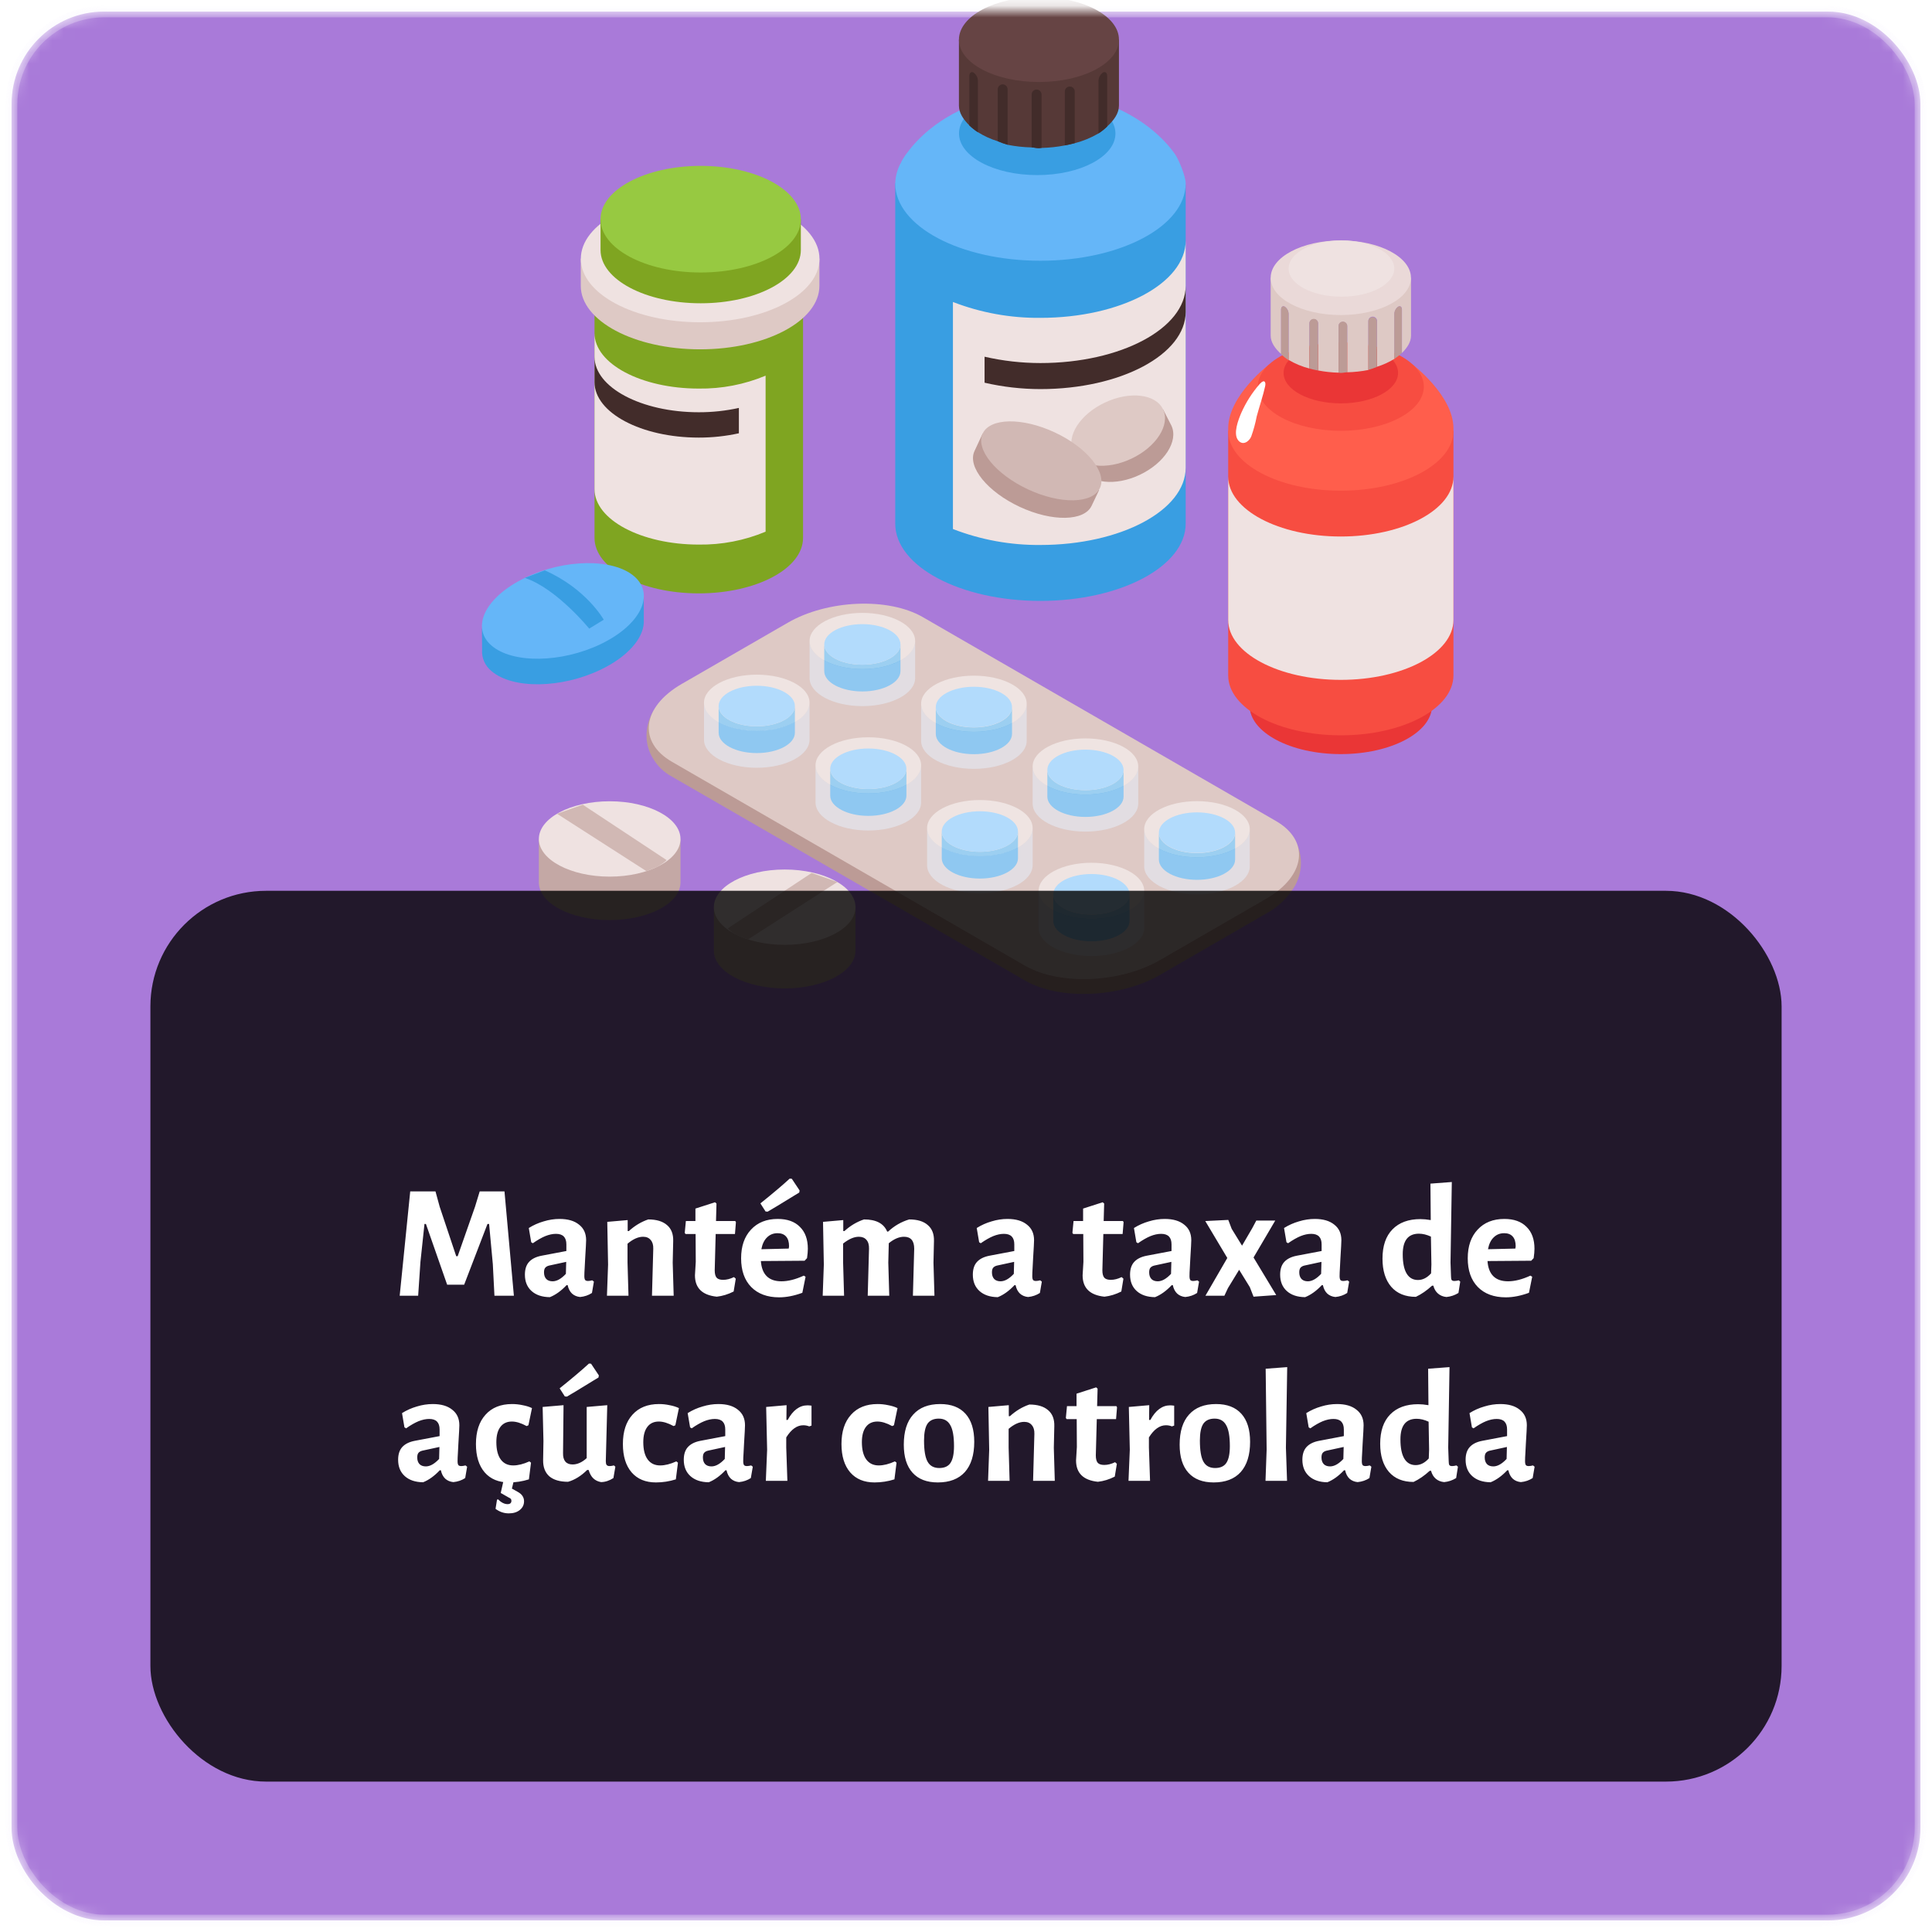 <svg width="167" height="167" viewBox="0 0 167 167" fill="none" xmlns="http://www.w3.org/2000/svg">
<mask id="mask0_206:36988" style="mask-type:alpha" maskUnits="userSpaceOnUse" x="0" y="0" width="167" height="167">
<rect x="1" y="1" width="165" height="165" rx="8" fill="#5988D6" stroke="#EDE6FC" stroke-opacity="0.3"/>
</mask>
<g mask="url(#mask0_206:36988)">
<rect x="1" y="1" width="165" height="165" rx="8" fill="#A97AD9" stroke="#EDE6FC" stroke-opacity="0.3"/>
<path d="M111.862 72.484L111.182 72.884C110.906 72.635 110.604 72.416 110.28 72.233L79.757 54.608C76.782 52.891 71.539 53.108 68.105 55.092L58.923 60.408C58.26 60.78 57.659 61.252 57.143 61.809L56.505 61.409C56.505 61.409 55.185 63.354 56.39 65.471C56.39 65.471 56.39 65.487 56.411 65.5C56.802 66.193 57.384 66.759 58.086 67.133L88.607 84.758C91.584 86.475 96.827 86.258 100.262 84.275L109.444 78.966C110.401 78.453 111.21 77.705 111.796 76.791L111.82 76.763C112.225 76.124 112.443 75.385 112.45 74.629C112.458 73.873 112.254 73.13 111.862 72.484Z" fill="#BC9B96"/>
<path d="M88.607 83.475L58.086 65.85C55.112 64.133 55.488 61.106 58.923 59.122L68.105 53.822C71.539 51.838 76.782 51.621 79.757 53.338L110.28 70.96C113.255 72.677 112.878 75.707 109.444 77.688L100.262 82.991C96.827 84.978 91.584 85.192 88.607 83.475Z" fill="#DEC9C5"/>
<path d="M65.415 62.782C63.586 62.782 62.119 61.997 62.119 61.03V63.343C62.119 64.311 63.596 65.095 65.415 65.095C67.234 65.095 68.709 64.311 68.709 63.343V61.03C68.709 61.997 67.234 62.782 65.415 62.782Z" fill="#399EE2"/>
<path d="M65.415 59.276C63.586 59.276 62.119 60.061 62.119 61.03C62.119 62 63.596 62.782 65.415 62.782C67.234 62.782 68.709 61.997 68.709 61.03C68.709 60.063 67.234 59.276 65.415 59.276Z" fill="#65B6F8"/>
<path opacity="0.5" d="M65.415 63.16C62.896 63.16 60.852 62.073 60.852 60.732V63.937C60.852 65.278 62.896 66.365 65.415 66.365C67.935 66.365 69.976 65.278 69.976 63.937V60.732C69.976 62.073 67.935 63.16 65.415 63.16Z" fill="#E6F3FF"/>
<path opacity="0.5" d="M65.415 58.317C62.896 58.317 60.852 59.402 60.852 60.743C60.852 62.084 62.896 63.171 65.415 63.171C67.935 63.171 69.976 62.073 69.976 60.732C69.976 59.392 67.935 58.317 65.415 58.317Z" fill="white"/>
<path d="M74.54 57.455C72.71 57.455 71.247 56.67 71.247 55.703V58.014C71.247 58.984 72.721 59.768 74.54 59.768C76.359 59.768 77.836 58.984 77.836 58.014V55.703C77.836 56.67 76.362 57.455 74.54 57.455Z" fill="#399EE2"/>
<path d="M74.54 53.95C72.71 53.95 71.247 54.734 71.247 55.703C71.247 56.673 72.721 57.455 74.54 57.455C76.359 57.455 77.836 56.671 77.836 55.703C77.836 54.736 76.362 53.95 74.54 53.95Z" fill="#65B6F8"/>
<path opacity="0.5" d="M74.54 57.834C72.02 57.834 69.979 56.746 69.979 55.406V58.61C69.979 59.948 72.02 61.036 74.54 61.036C77.06 61.036 79.104 59.948 79.104 58.61V55.406C79.104 56.749 77.062 57.834 74.54 57.834Z" fill="#E6F3FF"/>
<path opacity="0.5" d="M74.54 52.977C72.02 52.977 69.979 54.065 69.979 55.406C69.979 56.746 72.02 57.834 74.54 57.834C77.06 57.834 79.104 56.746 79.104 55.406C79.104 54.065 77.062 52.977 74.54 52.977Z" fill="white"/>
<path d="M75.058 68.205C73.228 68.205 71.762 67.421 71.762 66.454V68.772C71.762 69.739 73.239 70.523 75.058 70.523C76.877 70.523 78.351 69.739 78.351 68.772V66.459C78.341 67.421 76.877 68.205 75.058 68.205Z" fill="#399EE2"/>
<path d="M75.058 64.7C73.228 64.7 71.762 65.484 71.762 66.454C71.762 67.424 73.239 68.205 75.058 68.205C76.877 68.205 78.351 67.421 78.351 66.454C78.351 65.487 76.877 64.7 75.058 64.7Z" fill="#65B6F8"/>
<path opacity="0.5" d="M75.058 68.584C72.535 68.584 70.494 67.497 70.494 66.156V69.36C70.494 70.701 72.535 71.788 75.058 71.788C77.58 71.788 79.621 70.701 79.621 69.36V66.159C79.621 67.497 77.577 68.584 75.058 68.584Z" fill="#E6F3FF"/>
<path opacity="0.5" d="M75.058 63.73C72.535 63.73 70.494 64.815 70.494 66.156C70.494 67.497 72.535 68.584 75.058 68.584C77.58 68.584 79.621 67.497 79.621 66.156C79.621 64.815 77.577 63.73 75.058 63.73Z" fill="white"/>
<path d="M84.182 62.878C82.352 62.878 80.889 62.094 80.889 61.127V63.438C80.889 64.407 82.363 65.191 84.182 65.191C86.001 65.191 87.478 64.407 87.478 63.438V61.127C87.488 62.094 86.001 62.878 84.182 62.878Z" fill="#399EE2"/>
<path d="M84.182 59.363C82.352 59.363 80.889 60.147 80.889 61.117C80.889 62.086 82.363 62.868 84.182 62.868C86.001 62.868 87.478 62.084 87.478 61.117C87.478 60.15 86.001 59.363 84.182 59.363Z" fill="#65B6F8"/>
<path opacity="0.5" d="M84.182 63.257C81.662 63.257 79.621 62.17 79.621 60.829V64.034C79.621 65.374 81.662 66.459 84.182 66.459C86.702 66.459 88.746 65.374 88.746 64.034V60.829C88.746 62.17 86.704 63.257 84.182 63.257Z" fill="#E6F3FF"/>
<path opacity="0.5" d="M84.182 58.403C81.662 58.403 79.621 59.488 79.621 60.829C79.621 62.17 81.662 63.257 84.182 63.257C86.702 63.257 88.746 62.17 88.746 60.829C88.746 59.488 86.704 58.403 84.182 58.403Z" fill="white"/>
<path d="M84.7 73.629C82.87 73.629 81.404 72.844 81.404 71.877V74.191C81.404 75.158 82.881 75.942 84.7 75.942C86.519 75.942 87.993 75.158 87.993 74.191V71.877C87.993 72.844 86.519 73.629 84.7 73.629Z" fill="#399EE2"/>
<path d="M84.7 70.126C82.87 70.126 81.404 70.91 81.404 71.877C81.404 72.844 82.881 73.629 84.7 73.629C86.519 73.629 87.993 72.844 87.993 71.877C87.993 70.91 86.519 70.126 84.7 70.126Z" fill="#65B6F8"/>
<path opacity="0.5" d="M84.7 74C82.177 74 80.136 72.912 80.136 71.572V74.784C80.136 76.125 82.177 77.212 84.7 77.212C87.222 77.212 89.261 76.125 89.261 74.784V71.579C89.261 72.92 87.227 74 84.7 74Z" fill="#E6F3FF"/>
<path opacity="0.5" d="M84.7 69.154C82.177 69.154 80.136 70.241 80.136 71.579C80.136 72.918 82.177 74.008 84.7 74.008C87.222 74.008 89.261 72.92 89.261 71.579C89.261 70.239 87.227 69.154 84.7 69.154Z" fill="white"/>
<path d="M93.824 68.302C91.995 68.302 90.531 67.518 90.531 66.55V68.864C90.531 69.831 92.005 70.615 93.824 70.615C95.644 70.615 97.12 69.831 97.12 68.864V66.55C97.12 67.518 95.644 68.302 93.824 68.302Z" fill="#399EE2"/>
<path d="M93.824 64.797C91.995 64.797 90.531 65.581 90.531 66.551C90.531 67.52 92.005 68.302 93.824 68.302C95.644 68.302 97.12 67.518 97.12 66.551C97.12 65.584 95.644 64.797 93.824 64.797Z" fill="#65B6F8"/>
<path opacity="0.5" d="M93.824 68.681C91.305 68.681 89.26 67.593 89.26 66.253V69.457C89.26 70.798 91.305 71.883 93.824 71.883C96.344 71.883 98.388 70.798 98.388 69.457V66.253C98.388 67.593 96.346 68.681 93.824 68.681Z" fill="#E6F3FF"/>
<path opacity="0.5" d="M93.824 63.827C91.305 63.827 89.26 64.912 89.26 66.253C89.26 67.594 91.305 68.681 93.824 68.681C96.344 68.681 98.388 67.594 98.388 66.253C98.388 64.912 96.346 63.827 93.824 63.827Z" fill="white"/>
<path d="M94.342 79.055C92.512 79.055 91.046 78.271 91.046 77.301V79.614C91.046 80.581 92.52 81.365 94.342 81.365C96.164 81.365 97.635 80.581 97.635 79.614V77.301C97.635 78.268 96.161 79.055 94.342 79.055Z" fill="#399EE2"/>
<path d="M94.342 75.55C92.512 75.55 91.046 76.334 91.046 77.301C91.046 78.268 92.52 79.055 94.342 79.055C96.164 79.055 97.635 78.271 97.635 77.301C97.635 76.331 96.161 75.55 94.342 75.55Z" fill="#65B6F8"/>
<path opacity="0.5" d="M94.342 79.431C91.82 79.431 89.778 78.344 89.778 77.006V80.207C89.778 81.548 91.82 82.636 94.342 82.636C96.864 82.636 98.903 81.548 98.903 80.207V77.006C98.903 78.344 96.862 79.431 94.342 79.431Z" fill="#E6F3FF"/>
<path opacity="0.5" d="M94.342 74.577C91.82 74.577 89.778 75.665 89.778 77.006C89.778 78.346 91.82 79.431 94.342 79.431C96.864 79.431 98.903 78.344 98.903 77.006C98.903 75.667 96.862 74.577 94.342 74.577Z" fill="white"/>
<path d="M103.466 73.738C101.637 73.738 100.173 72.954 100.173 71.987V74.3C100.173 75.267 101.647 76.052 103.466 76.052C105.286 76.052 106.762 75.267 106.762 74.3V71.987C106.762 72.954 105.286 73.738 103.466 73.738Z" fill="#399EE2"/>
<path d="M103.466 70.22C101.637 70.22 100.173 71.004 100.173 71.974C100.173 72.944 101.647 73.725 103.466 73.725C105.286 73.725 106.762 72.941 106.762 71.974C106.762 71.007 105.286 70.22 103.466 70.22Z" fill="#65B6F8"/>
<path opacity="0.5" d="M103.466 74.104C100.947 74.104 98.903 73.017 98.903 71.676V74.881C98.903 76.222 100.947 77.309 103.466 77.309C105.986 77.309 108.03 76.222 108.03 74.881V71.676C108.03 73.017 105.986 74.104 103.466 74.104Z" fill="#E6F3FF"/>
<path opacity="0.5" d="M103.466 69.251C100.947 69.251 98.903 70.335 98.903 71.676C98.903 73.017 100.947 74.104 103.466 74.104C105.986 74.104 108.03 73.017 108.03 71.676C108.03 70.335 105.986 69.251 103.466 69.251Z" fill="white"/>
<path d="M115.897 56.793C111.543 56.793 108.012 58.673 108.012 60.989C108.012 63.304 111.543 65.184 115.897 65.184C120.252 65.184 123.786 63.304 123.786 60.989C123.786 58.673 120.255 56.793 115.897 56.793Z" fill="#EA3636"/>
<path d="M106.164 37.237V58.383C106.164 61.242 110.521 63.56 115.897 63.56C121.274 63.56 125.634 61.242 125.634 58.383V37.237H106.164Z" fill="#F74D41"/>
<path d="M115.897 46.375C110.521 46.375 106.164 44.056 106.164 41.197V53.586C106.164 56.448 110.521 58.767 115.897 58.767C121.274 58.767 125.634 56.448 125.634 53.586V41.197C125.634 44.056 121.274 46.375 115.897 46.375Z" fill="#EFE2E1"/>
<path d="M125.634 37.023C125.634 34.184 122.084 31.49 122.084 31.49L120.801 32.796C117.604 31.824 114.191 31.824 110.994 32.796L109.713 31.49C109.713 31.49 106.164 34.184 106.164 37.023V37.237C106.164 40.097 110.521 42.415 115.897 42.415C121.274 42.415 125.634 40.097 125.634 37.237V37.023Z" fill="#FF5E4C"/>
<path d="M115.898 29.602C111.935 29.602 108.723 31.312 108.723 33.419C108.723 35.525 111.935 37.237 115.898 37.237C119.86 37.237 123.075 35.528 123.075 33.419C123.075 31.309 119.863 29.602 115.898 29.602Z" fill="#F74D41"/>
<path d="M115.9 34.867C118.633 34.867 120.848 33.688 120.848 32.234C120.848 30.781 118.633 29.602 115.9 29.602C113.168 29.602 110.952 30.781 110.952 32.234C110.952 33.688 113.168 34.867 115.9 34.867Z" fill="#EA3636"/>
<path d="M109.836 24.009V29.009C109.836 29.6 110.215 30.123 110.735 30.598V26.759C110.735 26.521 110.882 26.411 111.062 26.513C111.16 26.584 111.241 26.677 111.297 26.785C111.353 26.892 111.384 27.011 111.386 27.132V31.111C111.948 31.442 112.553 31.693 113.184 31.855V27.935C113.192 27.841 113.235 27.753 113.305 27.689C113.374 27.625 113.465 27.59 113.559 27.59C113.654 27.59 113.745 27.625 113.814 27.689C113.884 27.753 113.927 27.841 113.935 27.935V32.023C114.517 32.135 115.108 32.199 115.701 32.214V28.17C115.709 28.076 115.752 27.988 115.822 27.924C115.891 27.86 115.982 27.825 116.077 27.825C116.171 27.825 116.262 27.86 116.331 27.924C116.401 27.988 116.444 28.076 116.452 28.17V32.18C117.066 32.166 117.678 32.099 118.281 31.981V27.778C118.277 27.726 118.283 27.674 118.3 27.625C118.317 27.575 118.344 27.53 118.379 27.492C118.415 27.453 118.457 27.423 118.505 27.402C118.553 27.381 118.604 27.37 118.656 27.37C118.708 27.37 118.76 27.381 118.808 27.402C118.855 27.423 118.898 27.453 118.933 27.492C118.969 27.53 118.995 27.575 119.012 27.625C119.029 27.674 119.036 27.726 119.031 27.778V31.699C119.559 31.536 120.063 31.307 120.532 31.017V27.132C120.534 27.011 120.565 26.892 120.621 26.785C120.677 26.677 120.758 26.584 120.856 26.513C121.036 26.411 121.183 26.513 121.183 26.759V30.512C121.643 30.057 121.967 29.563 121.967 29.009V24.009H109.836Z" fill="#DEC9C5"/>
<path d="M116.075 27.796C115.976 27.797 115.882 27.837 115.812 27.907C115.742 27.977 115.702 28.071 115.701 28.17V32.214C115.769 32.214 115.829 32.234 115.897 32.234C116.093 32.234 116.261 32.185 116.452 32.174V28.17C116.451 28.071 116.411 27.976 116.34 27.906C116.27 27.836 116.175 27.796 116.075 27.796Z" fill="#BC9B96"/>
<path d="M113.561 27.564C113.461 27.564 113.366 27.603 113.295 27.673C113.225 27.743 113.185 27.838 113.184 27.938V31.858C113.43 31.924 113.673 31.978 113.934 32.025V27.938C113.934 27.838 113.895 27.743 113.825 27.673C113.755 27.603 113.66 27.564 113.561 27.564Z" fill="#BC9B96"/>
<path d="M118.647 27.402C118.548 27.402 118.452 27.442 118.382 27.513C118.311 27.583 118.271 27.678 118.271 27.778V31.976C118.526 31.903 118.776 31.816 119.021 31.714V27.794C119.023 27.743 119.015 27.693 118.997 27.645C118.979 27.598 118.952 27.555 118.917 27.518C118.882 27.482 118.84 27.453 118.794 27.433C118.748 27.413 118.698 27.402 118.647 27.402Z" fill="#BC9B96"/>
<path d="M120.845 26.513C120.747 26.584 120.667 26.677 120.61 26.785C120.554 26.892 120.524 27.011 120.521 27.132V31.024C120.755 30.873 120.973 30.697 121.172 30.502V26.759C121.172 26.521 121.026 26.411 120.845 26.513Z" fill="#BC9B96"/>
<path d="M111.062 26.513C110.882 26.411 110.735 26.513 110.735 26.759V30.611C110.933 30.808 111.151 30.983 111.386 31.134V27.132C111.384 27.011 111.353 26.892 111.297 26.785C111.241 26.677 111.16 26.584 111.062 26.513Z" fill="#BC9B96"/>
<path d="M115.897 20.784C112.549 20.784 109.836 22.226 109.836 24.009C109.836 25.792 112.549 27.232 115.897 27.232C119.246 27.232 121.961 25.789 121.961 24.009C121.961 22.229 119.246 20.784 115.897 20.784Z" fill="#EAD9D8"/>
<path d="M115.952 20.784C113.43 20.784 111.386 21.871 111.386 23.214C111.386 24.558 113.43 25.645 115.952 25.645C118.475 25.645 120.521 24.558 120.521 23.217C120.521 21.876 118.477 20.784 115.952 20.784Z" fill="#EFE2E1"/>
<path d="M108.903 33.173C108.239 33.93 107.694 34.784 107.288 35.706C107.042 36.288 106.569 37.48 107.026 38.058C107.411 38.541 107.952 38.191 108.15 37.744C108.355 37.174 108.515 36.588 108.629 35.993C108.822 35.256 109.191 34.163 109.353 33.408C109.444 33.05 109.311 32.736 108.903 33.173Z" fill="white"/>
<path d="M119.17 51.176C118.467 51.368 117.748 51.493 117.021 51.55V49.169H114.891V51.558C114.166 51.505 113.446 51.386 112.743 51.203L112.374 51.103V53.137L112.591 53.194C113.344 53.392 114.114 53.519 114.891 53.573V56.028H117.024V53.565C117.803 53.505 118.575 53.371 119.329 53.166L119.541 53.105V51.072L119.17 51.176Z" fill="#EFE2E1"/>
<path d="M102.489 15.974V45.261C102.489 48.95 96.867 51.942 89.93 51.942C82.993 51.942 77.383 48.95 77.383 45.261V15.838L102.489 15.974Z" fill="#399EE2"/>
<path d="M82.371 26.103C84.781 27.035 87.346 27.501 89.93 27.475C96.867 27.475 102.489 24.485 102.489 20.794V40.426C102.489 44.114 96.867 47.107 89.93 47.107C87.346 47.131 84.78 46.663 82.371 45.729V26.103Z" fill="#EFE2E1"/>
<path d="M85.105 30.834C86.687 31.197 88.306 31.381 89.93 31.382C96.867 31.382 102.489 28.392 102.489 24.702V26.952C102.489 30.64 96.867 33.633 89.93 33.633C88.306 33.631 86.687 33.446 85.105 33.081V30.834Z" fill="#422C2A"/>
<path d="M77.919 13.988H77.906C78.012 13.791 78.129 13.601 78.257 13.418C78.322 13.327 78.382 13.238 78.455 13.157C79.359 11.931 81.513 9.662 85.755 8.494C87.224 8.089 88.066 8.465 88.51 9.252C88.981 9.223 89.443 9.173 89.93 9.173C90.416 9.173 90.899 9.223 91.38 9.252C91.825 8.468 92.664 8.086 94.135 8.494C98.579 9.717 100.748 12.153 101.574 13.337C101.861 13.742 102.489 15.211 102.489 15.854C102.489 19.545 96.867 22.538 89.93 22.538C82.993 22.538 77.383 19.545 77.383 15.854C77.402 15.197 77.586 14.555 77.919 13.988Z" fill="#65B6F8"/>
<path d="M89.655 7.945C93.39 7.945 96.417 9.555 96.417 11.541C96.417 13.528 93.39 15.135 89.655 15.135C85.92 15.135 82.896 13.525 82.896 11.531C82.896 9.537 85.92 7.945 89.655 7.945Z" fill="#399EE2"/>
<path d="M96.721 3.428V9.126C96.721 9.798 96.287 10.397 95.693 10.938C95.468 11.16 95.22 11.359 94.954 11.531C94.311 11.908 93.62 12.193 92.899 12.378C92.62 12.454 92.345 12.516 92.044 12.571C91.38 12.699 90.706 12.771 90.029 12.788C89.951 12.788 89.883 12.812 89.804 12.812C89.58 12.812 89.391 12.757 89.174 12.744C88.477 12.727 87.781 12.651 87.097 12.516C86.806 12.431 86.521 12.329 86.242 12.21C85.64 12.024 85.065 11.76 84.53 11.426C84.264 11.256 84.017 11.06 83.79 10.841C83.267 10.318 82.888 9.759 82.888 9.129V3.428H96.721Z" fill="#563937"/>
<path d="M89.601 7.741C89.714 7.741 89.823 7.786 89.903 7.866C89.983 7.945 90.029 8.054 90.029 8.167V12.78C89.951 12.78 89.883 12.804 89.805 12.804C89.58 12.804 89.391 12.749 89.175 12.736V8.167C89.175 8.054 89.219 7.946 89.299 7.866C89.379 7.786 89.488 7.741 89.601 7.741Z" fill="#422C2A"/>
<path d="M92.473 7.477C92.586 7.478 92.694 7.523 92.773 7.603C92.853 7.682 92.898 7.79 92.899 7.903V12.37C92.619 12.446 92.345 12.508 92.044 12.563V7.903C92.045 7.79 92.09 7.681 92.171 7.602C92.251 7.522 92.36 7.477 92.473 7.477Z" fill="#422C2A"/>
<path d="M86.671 7.291C86.784 7.293 86.892 7.338 86.971 7.419C87.051 7.499 87.096 7.607 87.097 7.72V12.508C86.806 12.423 86.521 12.321 86.242 12.203V7.72C86.243 7.607 86.288 7.498 86.368 7.418C86.448 7.337 86.557 7.292 86.671 7.291Z" fill="#422C2A"/>
<path d="M84.159 6.277C84.271 6.358 84.364 6.464 84.428 6.587C84.493 6.71 84.527 6.847 84.53 6.986V11.429C84.264 11.259 84.016 11.063 83.79 10.844V6.565C83.79 6.288 83.955 6.16 84.159 6.277Z" fill="#422C2A"/>
<path d="M95.33 6.277C95.534 6.16 95.701 6.277 95.701 6.557V10.938C95.473 11.161 95.222 11.36 94.953 11.531V6.986C94.957 6.846 94.993 6.71 95.058 6.587C95.123 6.464 95.216 6.358 95.33 6.277Z" fill="#422C2A"/>
<path d="M89.804 -0.26C93.623 -0.26 96.721 1.387 96.721 3.42C96.721 5.454 93.623 7.088 89.804 7.088C85.986 7.088 82.888 5.451 82.888 3.428C82.888 1.405 85.986 -0.26 89.804 -0.26Z" fill="#664444"/>
<path d="M96.226 36.194C97.891 35.41 100.536 35.389 100.536 35.389L101.255 36.788C101.885 38.126 100.659 40.034 98.516 41.045C96.425 42.036 94.219 41.796 93.537 40.523L92.771 39.051C92.771 39.051 94.561 36.981 96.226 36.194Z" fill="#BC9B96"/>
<path d="M97.797 39.647C99.943 38.636 101.169 36.727 100.536 35.389C99.904 34.051 97.661 33.785 95.51 34.796C93.359 35.807 92.138 37.716 92.771 39.054C93.403 40.392 95.654 40.659 97.797 39.647Z" fill="#DEC9C5"/>
<path d="M86.004 37.993C87.201 37.838 88.816 38.123 90.447 38.884C92.207 39.702 93.55 40.86 94.151 41.945L95.006 42.36L94.365 43.706C93.733 45.068 90.949 45.118 88.153 43.816C85.356 42.514 83.602 40.355 84.232 38.994L84.938 37.478L86.004 37.993Z" fill="#BC9B96"/>
<path d="M88.861 42.3C91.658 43.607 94.439 43.552 95.074 42.19C95.709 40.829 93.952 38.67 91.153 37.368C88.354 36.066 85.573 36.116 84.94 37.478C84.308 38.84 86.064 40.998 88.861 42.3Z" fill="#D1B8B4"/>
<path d="M56.761 73.843C55.476 73.298 54.095 73.017 52.699 73.017C51.304 73.017 49.922 73.298 48.638 73.843L46.578 72.518V76.274C46.578 78.072 49.317 79.531 52.699 79.531C56.081 79.531 58.821 78.072 58.821 76.274V72.518L56.761 73.843Z" fill="#C4A8A5"/>
<path d="M52.699 69.261C49.317 69.261 46.578 70.719 46.578 72.518C46.578 74.316 49.328 75.775 52.699 75.775C56.071 75.775 58.821 74.316 58.821 72.518C58.821 70.719 56.079 69.261 52.699 69.261Z" fill="#EFE2E1"/>
<path d="M50.373 69.556L48.149 70.341L55.886 75.307L56.855 74.917C56.855 74.917 57.689 74.394 57.603 74.334L50.373 69.556Z" fill="#D1B8B4"/>
<path d="M63.766 79.75C65.052 79.205 66.433 78.924 67.829 78.924C69.225 78.924 70.607 79.205 71.892 79.75L73.949 78.425V82.181C73.949 83.979 71.21 85.438 67.828 85.438C64.446 85.438 61.706 83.979 61.706 82.181V78.417L63.766 79.75Z" fill="#C4A8A5"/>
<path d="M67.828 75.16C71.21 75.16 73.949 76.619 73.949 78.417C73.949 80.215 71.21 81.671 67.828 81.671C64.446 81.671 61.706 80.215 61.706 78.417C61.706 76.619 64.448 75.16 67.828 75.16Z" fill="#EFE2E1"/>
<path d="M70.159 75.456L72.384 76.24L64.647 81.206L63.677 80.816C63.677 80.816 62.843 80.294 62.93 80.234L70.159 75.456Z" fill="#D1B8B4"/>
<path d="M51.39 25.481V46.5C51.39 49.145 55.425 51.291 60.402 51.291C65.379 51.291 69.414 49.145 69.414 46.5V25.384L51.39 25.481Z" fill="#7FA521"/>
<path d="M51.39 28.795V42.279C51.39 44.927 55.425 47.073 60.402 47.073C62.384 47.102 64.35 46.722 66.178 45.957V32.472C64.35 33.236 62.384 33.616 60.402 33.588C55.425 33.588 51.39 31.442 51.39 28.795Z" fill="#EFE2E1"/>
<path d="M63.868 35.261C62.73 35.512 61.568 35.637 60.402 35.635C55.436 35.635 51.39 33.489 51.39 30.841V33.032C51.39 35.679 55.425 37.825 60.402 37.825C61.568 37.827 62.73 37.702 63.868 37.452V35.261Z" fill="#422C2A"/>
<path d="M68.617 21.312C66.73 20.036 63.808 19.221 60.515 19.221C58.684 19.208 56.862 19.483 55.117 20.036L54.265 19.958L50.201 22.37V24.707C50.201 27.736 54.819 30.196 60.515 30.196C66.21 30.196 70.829 27.739 70.829 24.707V22.365L68.617 21.312Z" fill="#DEC9C5"/>
<path d="M60.52 16.879C54.824 16.879 50.206 19.333 50.206 22.368C50.206 25.402 54.824 27.857 60.52 27.857C66.215 27.857 70.834 25.399 70.834 22.368C70.834 19.336 66.215 16.879 60.52 16.879Z" fill="#EFE2E1"/>
<path d="M67.363 18.766C65.771 17.697 63.317 17.02 60.567 17.02C59.03 17.011 57.502 17.243 56.037 17.707L55.321 17.639L51.91 18.946V21.612C51.91 24.155 55.786 26.215 60.567 26.215C65.347 26.215 69.224 24.155 69.224 21.612V18.944L67.363 18.766Z" fill="#7FA521"/>
<path d="M60.567 14.338C55.786 14.338 51.91 16.4 51.91 18.944C51.91 21.487 55.779 23.554 60.567 23.554C65.355 23.554 69.224 21.492 69.224 18.951C69.224 16.411 65.34 14.338 60.567 14.338Z" fill="#97C941"/>
<path d="M41.656 54.337L42.634 54.138C43.407 53.305 44.337 52.633 45.37 52.159C47.83 50.973 50.718 50.612 52.817 51.095C53.255 51.191 53.679 51.343 54.08 51.545L55.648 51.595C55.648 51.595 55.648 53.662 55.648 53.843C55.575 55.217 54.242 56.767 51.941 57.876C48.528 59.522 44.291 59.58 42.477 58.001C42.202 57.779 41.985 57.494 41.845 57.17C41.704 56.846 41.645 56.492 41.672 56.14L41.656 54.337Z" fill="#399EE2"/>
<path d="M45.37 49.953C41.957 51.6 40.666 54.214 42.474 55.792C44.283 57.371 48.525 57.316 51.939 55.669C55.352 54.023 56.644 51.406 54.835 49.828C53.026 48.249 48.784 48.293 45.37 49.953Z" fill="#65B6F8"/>
<path d="M47.085 49.3C50.692 50.886 52.187 53.568 52.187 53.568L50.93 54.337C50.93 54.337 48.12 50.871 45.37 49.953L47.085 49.3Z" fill="#399EE2"/>
</g>
<g filter="url(#filter0_b_206:36988)">
<rect x="13" y="77" width="141" height="77" rx="10" fill="black" fill-opacity="0.8"/>
</g>
<path d="M44.419 112H42.739L42.599 109.27L42.277 105.798H42.137L40.121 111.048H38.651L36.817 105.798H36.691L36.341 109.088L36.145 112H34.549L35.459 102.984H37.643L38.007 104.314L39.435 108.584H39.561L41.059 104.314L41.465 102.984H43.607L44.419 112ZM48.368 105.364C49.087 105.364 49.647 105.527 50.048 105.854C50.459 106.171 50.664 106.619 50.664 107.198C50.664 107.366 50.636 107.898 50.58 108.794C50.571 109.055 50.557 109.326 50.538 109.606C50.52 109.877 50.51 110.11 50.51 110.306C50.51 110.465 50.533 110.577 50.58 110.642C50.627 110.698 50.711 110.726 50.832 110.726C50.925 110.726 51.047 110.707 51.196 110.67L51.336 110.782L51.168 111.762C50.87 111.958 50.529 112.075 50.146 112.112C49.866 112.084 49.633 111.986 49.446 111.818C49.26 111.641 49.133 111.398 49.068 111.09H48.97C48.504 111.585 48.023 111.93 47.528 112.126C46.856 112.117 46.329 111.939 45.946 111.594C45.563 111.249 45.372 110.777 45.372 110.18C45.372 109.713 45.489 109.349 45.722 109.088C45.965 108.817 46.329 108.635 46.814 108.542L48.956 108.136V107.562C48.956 106.955 48.657 106.652 48.06 106.652C47.771 106.652 47.463 106.717 47.136 106.848C46.819 106.979 46.459 107.184 46.058 107.464L45.918 107.38L45.708 106.148C46.109 105.896 46.539 105.705 46.996 105.574C47.453 105.434 47.911 105.364 48.368 105.364ZM47.458 109.396C47.309 109.433 47.197 109.499 47.122 109.592C47.057 109.676 47.024 109.807 47.024 109.984C47.024 110.227 47.09 110.418 47.22 110.558C47.351 110.689 47.533 110.754 47.766 110.754C48.13 110.754 48.513 110.539 48.914 110.11L48.942 109.074L47.458 109.396ZM56.468 107.94C56.478 107.613 56.403 107.361 56.244 107.184C56.095 106.997 55.876 106.904 55.586 106.904C55.166 106.904 54.718 107.105 54.242 107.506V109.13L54.326 112H52.464L52.562 109.312L52.492 105.616L54.256 105.462V106.414H54.354C54.868 105.947 55.428 105.611 56.034 105.406C56.744 105.406 57.285 105.569 57.658 105.896C58.032 106.213 58.209 106.675 58.19 107.282L58.148 109.144L58.232 112H56.356L56.468 107.94ZM62.507 110.628C62.805 110.628 63.118 110.549 63.444 110.39L63.599 110.53L63.416 111.636C62.941 111.879 62.455 112.028 61.961 112.084C60.7 111.953 60.071 111.337 60.071 110.236L60.141 109.074L60.127 106.666H59.258L59.188 106.568L59.286 105.546H60.112V104.468L61.806 103.922L61.932 104.034L61.891 105.546H63.556L63.612 105.644L63.529 106.666H61.862L61.779 109.802C61.779 110.101 61.834 110.315 61.947 110.446C62.059 110.567 62.245 110.628 62.507 110.628ZM69.549 108.976L65.769 109.004C65.853 110.171 66.446 110.754 67.547 110.754C68.126 110.754 68.77 110.591 69.479 110.264L69.633 110.362L69.353 111.748C68.644 112.009 67.977 112.14 67.351 112.14C66.325 112.14 65.517 111.841 64.929 111.244C64.351 110.647 64.061 109.821 64.061 108.766C64.061 107.721 64.346 106.895 64.915 106.288C65.485 105.672 66.255 105.364 67.225 105.364C68.056 105.364 68.695 105.593 69.143 106.05C69.601 106.498 69.829 107.128 69.829 107.94C69.829 108.155 69.806 108.425 69.759 108.752L69.549 108.976ZM68.205 107.73C68.205 107.357 68.121 107.077 67.953 106.89C67.785 106.694 67.538 106.596 67.211 106.596C66.847 106.596 66.544 106.717 66.301 106.96C66.059 107.193 65.895 107.534 65.811 107.982L68.177 107.926L68.205 107.73ZM68.443 101.892L69.115 102.9L69.087 103.082C68.882 103.213 68.728 103.306 68.625 103.362C67.459 104.081 66.703 104.538 66.357 104.734L66.175 104.72L65.727 104.02C66.81 103.152 67.655 102.438 68.261 101.878L68.443 101.892ZM78.911 112L79.023 107.94C79.023 107.249 78.729 106.904 78.141 106.904C77.721 106.904 77.282 107.091 76.825 107.464L76.783 109.144L76.867 112H75.005L75.117 107.94C75.126 107.604 75.052 107.347 74.893 107.17C74.743 106.993 74.524 106.904 74.235 106.904C73.824 106.904 73.371 107.1 72.877 107.492V109.13L72.961 112H71.113L71.211 109.312L71.141 105.616L72.891 105.462V106.414H72.989C73.502 105.947 74.067 105.611 74.683 105.406C75.728 105.406 76.395 105.756 76.685 106.456H76.769C77.301 105.961 77.907 105.611 78.589 105.406C79.298 105.406 79.835 105.569 80.199 105.896C80.572 106.213 80.749 106.675 80.731 107.282L80.689 109.144L80.773 112H78.911ZM87.087 105.364C87.806 105.364 88.366 105.527 88.767 105.854C89.178 106.171 89.383 106.619 89.383 107.198C89.383 107.366 89.355 107.898 89.299 108.794C89.29 109.055 89.276 109.326 89.257 109.606C89.238 109.877 89.229 110.11 89.229 110.306C89.229 110.465 89.252 110.577 89.299 110.642C89.346 110.698 89.43 110.726 89.551 110.726C89.644 110.726 89.766 110.707 89.915 110.67L90.055 110.782L89.887 111.762C89.588 111.958 89.248 112.075 88.865 112.112C88.585 112.084 88.352 111.986 88.165 111.818C87.978 111.641 87.852 111.398 87.787 111.09H87.689C87.222 111.585 86.742 111.93 86.247 112.126C85.575 112.117 85.048 111.939 84.665 111.594C84.282 111.249 84.091 110.777 84.091 110.18C84.091 109.713 84.208 109.349 84.441 109.088C84.684 108.817 85.048 108.635 85.533 108.542L87.675 108.136V107.562C87.675 106.955 87.376 106.652 86.779 106.652C86.49 106.652 86.182 106.717 85.855 106.848C85.538 106.979 85.178 107.184 84.777 107.464L84.637 107.38L84.427 106.148C84.828 105.896 85.258 105.705 85.715 105.574C86.172 105.434 86.63 105.364 87.087 105.364ZM86.177 109.396C86.028 109.433 85.916 109.499 85.841 109.592C85.776 109.676 85.743 109.807 85.743 109.984C85.743 110.227 85.808 110.418 85.939 110.558C86.07 110.689 86.252 110.754 86.485 110.754C86.849 110.754 87.232 110.539 87.633 110.11L87.661 109.074L86.177 109.396ZM96.016 110.628C96.315 110.628 96.628 110.549 96.954 110.39L97.108 110.53L96.926 111.636C96.45 111.879 95.965 112.028 95.47 112.084C94.21 111.953 93.58 111.337 93.58 110.236L93.65 109.074L93.636 106.666H92.768L92.698 106.568L92.796 105.546H93.622V104.468L95.316 103.922L95.442 104.034L95.4 105.546H97.066L97.122 105.644L97.038 106.666H95.372L95.288 109.802C95.288 110.101 95.344 110.315 95.456 110.446C95.568 110.567 95.755 110.628 96.016 110.628ZM100.677 105.364C101.395 105.364 101.955 105.527 102.357 105.854C102.767 106.171 102.973 106.619 102.973 107.198C102.973 107.366 102.945 107.898 102.889 108.794C102.879 109.055 102.865 109.326 102.847 109.606C102.828 109.877 102.819 110.11 102.819 110.306C102.819 110.465 102.842 110.577 102.889 110.642C102.935 110.698 103.019 110.726 103.141 110.726C103.234 110.726 103.355 110.707 103.505 110.67L103.645 110.782L103.477 111.762C103.178 111.958 102.837 112.075 102.455 112.112C102.175 112.084 101.941 111.986 101.755 111.818C101.568 111.641 101.442 111.398 101.377 111.09H101.279C100.812 111.585 100.331 111.93 99.837 112.126C99.165 112.117 98.637 111.939 98.255 111.594C97.872 111.249 97.681 110.777 97.681 110.18C97.681 109.713 97.797 109.349 98.031 109.088C98.273 108.817 98.637 108.635 99.123 108.542L101.265 108.136V107.562C101.265 106.955 100.966 106.652 100.369 106.652C100.079 106.652 99.771 106.717 99.445 106.848C99.127 106.979 98.768 107.184 98.367 107.464L98.227 107.38L98.017 106.148C98.418 105.896 98.847 105.705 99.305 105.574C99.762 105.434 100.219 105.364 100.677 105.364ZM99.767 109.396C99.617 109.433 99.505 109.499 99.431 109.592C99.365 109.676 99.333 109.807 99.333 109.984C99.333 110.227 99.398 110.418 99.529 110.558C99.659 110.689 99.841 110.754 100.075 110.754C100.439 110.754 100.821 110.539 101.223 110.11L101.251 109.074L99.767 109.396ZM106.465 106.218L107.361 107.674L108.243 106.162L108.593 105.504H110.231L108.355 108.696L110.315 111.944L108.355 112.084L108.033 111.258L107.109 109.76L106.143 111.342L105.835 112H104.197L106.087 108.738L104.183 105.546L106.171 105.448L106.465 106.218ZM113.651 105.364C114.37 105.364 114.93 105.527 115.331 105.854C115.742 106.171 115.947 106.619 115.947 107.198C115.947 107.366 115.919 107.898 115.863 108.794C115.854 109.055 115.84 109.326 115.821 109.606C115.803 109.877 115.793 110.11 115.793 110.306C115.793 110.465 115.817 110.577 115.863 110.642C115.91 110.698 115.994 110.726 116.115 110.726C116.209 110.726 116.33 110.707 116.479 110.67L116.619 110.782L116.451 111.762C116.153 111.958 115.812 112.075 115.429 112.112C115.149 112.084 114.916 111.986 114.729 111.818C114.543 111.641 114.417 111.398 114.351 111.09H114.253C113.787 111.585 113.306 111.93 112.811 112.126C112.139 112.117 111.612 111.939 111.229 111.594C110.847 111.249 110.655 110.777 110.655 110.18C110.655 109.713 110.772 109.349 111.005 109.088C111.248 108.817 111.612 108.635 112.097 108.542L114.239 108.136V107.562C114.239 106.955 113.941 106.652 113.343 106.652C113.054 106.652 112.746 106.717 112.419 106.848C112.102 106.979 111.743 107.184 111.341 107.464L111.201 107.38L110.991 106.148C111.393 105.896 111.822 105.705 112.279 105.574C112.737 105.434 113.194 105.364 113.651 105.364ZM112.741 109.396C112.592 109.433 112.48 109.499 112.405 109.592C112.34 109.676 112.307 109.807 112.307 109.984C112.307 110.227 112.373 110.418 112.503 110.558C112.634 110.689 112.816 110.754 113.049 110.754C113.413 110.754 113.796 110.539 114.197 110.11L114.225 109.074L112.741 109.396ZM125.381 109.13L125.423 110.306C125.423 110.465 125.441 110.577 125.479 110.642C125.525 110.698 125.605 110.726 125.717 110.726C125.819 110.726 125.945 110.707 126.095 110.67L126.221 110.782L126.067 111.762C125.749 111.958 125.404 112.075 125.031 112.112C124.741 112.084 124.499 111.986 124.303 111.818C124.107 111.65 123.971 111.421 123.897 111.132H123.785C123.327 111.552 122.861 111.874 122.385 112.098C121.47 112.098 120.761 111.809 120.257 111.23C119.753 110.642 119.501 109.83 119.501 108.794C119.501 107.693 119.79 106.848 120.369 106.26C120.947 105.672 121.75 105.378 122.777 105.378C123.047 105.378 123.346 105.406 123.673 105.462L123.645 102.312L125.493 102.172L125.381 109.13ZM122.651 106.638C121.717 106.638 121.251 107.231 121.251 108.416C121.251 109.153 121.363 109.709 121.587 110.082C121.811 110.455 122.137 110.642 122.567 110.642C122.977 110.642 123.355 110.451 123.701 110.068L123.729 109.298L123.687 106.89C123.323 106.722 122.977 106.638 122.651 106.638ZM132.358 108.976L128.578 109.004C128.662 110.171 129.255 110.754 130.356 110.754C130.935 110.754 131.579 110.591 132.288 110.264L132.442 110.362L132.162 111.748C131.453 112.009 130.785 112.14 130.16 112.14C129.133 112.14 128.326 111.841 127.738 111.244C127.159 110.647 126.87 109.821 126.87 108.766C126.87 107.721 127.155 106.895 127.724 106.288C128.293 105.672 129.063 105.364 130.034 105.364C130.865 105.364 131.504 105.593 131.952 106.05C132.409 106.498 132.638 107.128 132.638 107.94C132.638 108.155 132.615 108.425 132.568 108.752L132.358 108.976ZM131.014 107.73C131.014 107.357 130.93 107.077 130.762 106.89C130.594 106.694 130.347 106.596 130.02 106.596C129.656 106.596 129.353 106.717 129.11 106.96C128.867 107.193 128.704 107.534 128.62 107.982L130.986 107.926L131.014 107.73ZM37.41 121.364C38.129 121.364 38.689 121.527 39.09 121.854C39.501 122.171 39.706 122.619 39.706 123.198C39.706 123.366 39.678 123.898 39.622 124.794C39.613 125.055 39.599 125.326 39.58 125.606C39.562 125.877 39.552 126.11 39.552 126.306C39.552 126.465 39.575 126.577 39.622 126.642C39.669 126.698 39.753 126.726 39.874 126.726C39.968 126.726 40.089 126.707 40.238 126.67L40.378 126.782L40.21 127.762C39.911 127.958 39.571 128.075 39.188 128.112C38.908 128.084 38.675 127.986 38.488 127.818C38.301 127.641 38.175 127.398 38.11 127.09H38.012C37.545 127.585 37.065 127.93 36.57 128.126C35.898 128.117 35.371 127.939 34.988 127.594C34.605 127.249 34.414 126.777 34.414 126.18C34.414 125.713 34.531 125.349 34.764 125.088C35.007 124.817 35.371 124.635 35.856 124.542L37.998 124.136V123.562C37.998 122.955 37.7 122.652 37.102 122.652C36.813 122.652 36.505 122.717 36.178 122.848C35.861 122.979 35.502 123.184 35.1 123.464L34.96 123.38L34.75 122.148C35.151 121.896 35.581 121.705 36.038 121.574C36.495 121.434 36.953 121.364 37.41 121.364ZM36.5 125.396C36.351 125.433 36.239 125.499 36.164 125.592C36.099 125.676 36.066 125.807 36.066 125.984C36.066 126.227 36.132 126.418 36.262 126.558C36.393 126.689 36.575 126.754 36.808 126.754C37.172 126.754 37.555 126.539 37.956 126.11L37.984 125.074L36.5 125.396ZM44.262 121.364C44.57 121.364 44.874 121.397 45.172 121.462C45.48 121.518 45.751 121.602 45.984 121.714L45.676 123.198L45.522 123.268C45.046 123.007 44.622 122.876 44.248 122.876C43.819 122.876 43.488 123.03 43.254 123.338C43.021 123.646 42.904 124.085 42.904 124.654C42.904 125.307 43.03 125.807 43.282 126.152C43.534 126.497 43.894 126.67 44.36 126.67C44.78 126.67 45.247 126.553 45.76 126.32L45.9 126.432L45.718 127.874C45.158 128.051 44.584 128.14 43.996 128.14C43.1 128.14 42.4 127.851 41.896 127.272C41.392 126.684 41.14 125.867 41.14 124.822C41.14 123.739 41.416 122.895 41.966 122.288C42.517 121.672 43.282 121.364 44.262 121.364ZM44.248 128.672L44.724 128.938C44.93 129.05 45.074 129.171 45.158 129.302C45.252 129.442 45.298 129.596 45.298 129.764C45.298 130.072 45.177 130.324 44.934 130.52C44.692 130.716 44.374 130.814 43.982 130.814C43.562 130.814 43.18 130.683 42.834 130.422L42.96 129.638L43.044 129.596C43.324 129.876 43.6 130.016 43.87 130.016C44.094 130.016 44.206 129.918 44.206 129.722C44.206 129.657 44.188 129.601 44.15 129.554C44.113 129.517 44.052 129.479 43.968 129.442L43.282 129.05L43.604 127.636H44.5L44.248 128.672ZM53.191 126.782L53.023 127.762C52.678 127.986 52.323 128.103 51.959 128.112C51.688 128.065 51.464 127.958 51.287 127.79C51.11 127.622 50.974 127.379 50.881 127.062H50.755C50.223 127.585 49.672 127.925 49.103 128.084C48.394 128.084 47.852 127.925 47.479 127.608C47.115 127.281 46.938 126.815 46.947 126.208L46.975 124.556L46.905 121.616L48.711 121.462L48.669 125.592C48.66 125.919 48.725 126.166 48.865 126.334C49.005 126.502 49.215 126.586 49.495 126.586C49.906 126.586 50.312 126.404 50.713 126.04V121.616L52.491 121.462L52.365 126.306C52.365 126.455 52.388 126.563 52.435 126.628C52.491 126.693 52.575 126.726 52.687 126.726C52.79 126.726 52.916 126.707 53.065 126.67L53.191 126.782ZM51.091 117.878L51.763 118.886L51.735 119.068C51.53 119.199 51.376 119.292 51.273 119.348C50.106 120.067 49.35 120.524 49.005 120.72L48.823 120.706L48.375 120.006C49.458 119.138 50.302 118.424 50.909 117.864L51.091 117.878ZM56.964 121.364C57.272 121.364 57.575 121.397 57.873 121.462C58.181 121.518 58.452 121.602 58.685 121.714L58.377 123.198L58.224 123.268C57.748 123.007 57.323 122.876 56.95 122.876C56.52 122.876 56.189 123.03 55.956 123.338C55.722 123.646 55.605 124.085 55.605 124.654C55.605 125.307 55.731 125.807 55.983 126.152C56.236 126.497 56.595 126.67 57.062 126.67C57.481 126.67 57.948 126.553 58.462 126.32L58.602 126.432L58.419 127.874C57.859 128.051 57.285 128.14 56.697 128.14C55.801 128.14 55.102 127.851 54.597 127.272C54.093 126.684 53.842 125.867 53.842 124.822C53.842 123.739 54.117 122.895 54.667 122.288C55.218 121.672 55.983 121.364 56.964 121.364ZM62.102 121.364C62.82 121.364 63.38 121.527 63.782 121.854C64.192 122.171 64.397 122.619 64.397 123.198C64.397 123.366 64.37 123.898 64.314 124.794C64.304 125.055 64.29 125.326 64.272 125.606C64.253 125.877 64.243 126.11 64.243 126.306C64.243 126.465 64.267 126.577 64.314 126.642C64.36 126.698 64.444 126.726 64.566 126.726C64.659 126.726 64.78 126.707 64.93 126.67L65.07 126.782L64.901 127.762C64.603 127.958 64.262 128.075 63.88 128.112C63.599 128.084 63.366 127.986 63.179 127.818C62.993 127.641 62.867 127.398 62.801 127.09H62.703C62.237 127.585 61.756 127.93 61.261 128.126C60.59 128.117 60.062 127.939 59.679 127.594C59.297 127.249 59.105 126.777 59.105 126.18C59.105 125.713 59.222 125.349 59.456 125.088C59.698 124.817 60.062 124.635 60.547 124.542L62.69 124.136V123.562C62.69 122.955 62.391 122.652 61.794 122.652C61.504 122.652 61.196 122.717 60.87 122.848C60.552 122.979 60.193 123.184 59.791 123.464L59.651 123.38L59.441 122.148C59.843 121.896 60.272 121.705 60.73 121.574C61.187 121.434 61.644 121.364 62.102 121.364ZM61.191 125.396C61.042 125.433 60.93 125.499 60.855 125.592C60.79 125.676 60.758 125.807 60.758 125.984C60.758 126.227 60.823 126.418 60.953 126.558C61.084 126.689 61.266 126.754 61.499 126.754C61.864 126.754 62.246 126.539 62.648 126.11L62.675 125.074L61.191 125.396ZM69.796 121.476C69.88 121.476 69.996 121.485 70.146 121.504V123.226L69.95 123.296C69.791 123.231 69.618 123.198 69.432 123.198C68.89 123.198 68.4 123.548 67.962 124.248V125.13L68.06 128H66.198L66.31 125.312L66.226 121.616L67.99 121.462L67.976 122.736H68.088C68.545 121.896 69.114 121.476 69.796 121.476ZM75.858 121.364C76.166 121.364 76.469 121.397 76.768 121.462C77.076 121.518 77.347 121.602 77.58 121.714L77.272 123.198L77.118 123.268C76.642 123.007 76.217 122.876 75.844 122.876C75.415 122.876 75.083 123.03 74.85 123.338C74.617 123.646 74.5 124.085 74.5 124.654C74.5 125.307 74.626 125.807 74.878 126.152C75.13 126.497 75.489 126.67 75.956 126.67C76.376 126.67 76.843 126.553 77.356 126.32L77.496 126.432L77.314 127.874C76.754 128.051 76.18 128.14 75.592 128.14C74.696 128.14 73.996 127.851 73.492 127.272C72.988 126.684 72.736 125.867 72.736 124.822C72.736 123.739 73.011 122.895 73.562 122.288C74.113 121.672 74.878 121.364 75.858 121.364ZM81.273 121.364C82.225 121.364 82.953 121.644 83.457 122.204C83.961 122.764 84.213 123.571 84.213 124.626C84.213 125.765 83.942 126.637 83.401 127.244C82.859 127.841 82.08 128.14 81.063 128.14C80.111 128.14 79.383 127.86 78.879 127.3C78.375 126.74 78.123 125.933 78.123 124.878C78.123 123.739 78.394 122.871 78.935 122.274C79.476 121.667 80.255 121.364 81.273 121.364ZM81.147 122.624C80.699 122.624 80.372 122.773 80.167 123.072C79.971 123.371 79.873 123.851 79.873 124.514C79.873 125.373 79.975 125.984 80.181 126.348C80.386 126.712 80.722 126.894 81.189 126.894C81.637 126.894 81.959 126.749 82.155 126.46C82.36 126.161 82.463 125.676 82.463 125.004C82.463 124.155 82.356 123.548 82.141 123.184C81.936 122.811 81.604 122.624 81.147 122.624ZM89.411 123.94C89.42 123.613 89.345 123.361 89.187 123.184C89.037 122.997 88.818 122.904 88.529 122.904C88.109 122.904 87.661 123.105 87.185 123.506V125.13L87.269 128H85.407L85.505 125.312L85.435 121.616L87.199 121.462V122.414H87.297C87.81 121.947 88.37 121.611 88.977 121.406C89.686 121.406 90.227 121.569 90.601 121.896C90.974 122.213 91.151 122.675 91.133 123.282L91.091 125.144L91.175 128H89.299L89.411 123.94ZM95.449 126.628C95.748 126.628 96.06 126.549 96.387 126.39L96.541 126.53L96.359 127.636C95.883 127.879 95.398 128.028 94.903 128.084C93.643 127.953 93.013 127.337 93.013 126.236L93.083 125.074L93.069 122.666H92.201L92.131 122.568L92.229 121.546H93.055V120.468L94.749 119.922L94.875 120.034L94.833 121.546H96.499L96.555 121.644L96.471 122.666H94.805L94.721 125.802C94.721 126.101 94.777 126.315 94.889 126.446C95.001 126.567 95.188 126.628 95.449 126.628ZM101.145 121.476C101.229 121.476 101.346 121.485 101.495 121.504V123.226L101.299 123.296C101.141 123.231 100.968 123.198 100.781 123.198C100.24 123.198 99.75 123.548 99.311 124.248V125.13L99.409 128H97.547L97.659 125.312L97.575 121.616L99.339 121.462L99.325 122.736H99.437C99.895 121.896 100.464 121.476 101.145 121.476ZM105.117 121.364C106.069 121.364 106.797 121.644 107.301 122.204C107.805 122.764 108.057 123.571 108.057 124.626C108.057 125.765 107.786 126.637 107.245 127.244C106.703 127.841 105.924 128.14 104.907 128.14C103.955 128.14 103.227 127.86 102.723 127.3C102.219 126.74 101.967 125.933 101.967 124.878C101.967 123.739 102.237 122.871 102.779 122.274C103.32 121.667 104.099 121.364 105.117 121.364ZM104.991 122.624C104.543 122.624 104.216 122.773 104.011 123.072C103.815 123.371 103.717 123.851 103.717 124.514C103.717 125.373 103.819 125.984 104.025 126.348C104.23 126.712 104.566 126.894 105.033 126.894C105.481 126.894 105.803 126.749 105.999 126.46C106.204 126.161 106.307 125.676 106.307 125.004C106.307 124.155 106.199 123.548 105.985 123.184C105.779 122.811 105.448 122.624 104.991 122.624ZM111.153 125.13L111.251 128H109.389L109.487 125.298L109.403 118.312L111.265 118.172L111.153 125.13ZM115.572 121.364C116.291 121.364 116.851 121.527 117.252 121.854C117.663 122.171 117.868 122.619 117.868 123.198C117.868 123.366 117.84 123.898 117.784 124.794C117.775 125.055 117.761 125.326 117.742 125.606C117.724 125.877 117.714 126.11 117.714 126.306C117.714 126.465 117.738 126.577 117.784 126.642C117.831 126.698 117.915 126.726 118.036 126.726C118.13 126.726 118.251 126.707 118.4 126.67L118.54 126.782L118.372 127.762C118.074 127.958 117.733 128.075 117.35 128.112C117.07 128.084 116.837 127.986 116.65 127.818C116.464 127.641 116.338 127.398 116.272 127.09H116.174C115.708 127.585 115.227 127.93 114.732 128.126C114.06 128.117 113.533 127.939 113.15 127.594C112.768 127.249 112.576 126.777 112.576 126.18C112.576 125.713 112.693 125.349 112.926 125.088C113.169 124.817 113.533 124.635 114.018 124.542L116.16 124.136V123.562C116.16 122.955 115.862 122.652 115.264 122.652C114.975 122.652 114.667 122.717 114.34 122.848C114.023 122.979 113.664 123.184 113.262 123.464L113.122 123.38L112.912 122.148C113.314 121.896 113.743 121.705 114.2 121.574C114.658 121.434 115.115 121.364 115.572 121.364ZM114.662 125.396C114.513 125.433 114.401 125.499 114.326 125.592C114.261 125.676 114.228 125.807 114.228 125.984C114.228 126.227 114.294 126.418 114.424 126.558C114.555 126.689 114.737 126.754 114.97 126.754C115.334 126.754 115.717 126.539 116.118 126.11L116.146 125.074L114.662 125.396ZM125.182 125.13L125.224 126.306C125.224 126.465 125.243 126.577 125.28 126.642C125.327 126.698 125.406 126.726 125.518 126.726C125.621 126.726 125.747 126.707 125.896 126.67L126.022 126.782L125.868 127.762C125.551 127.958 125.206 128.075 124.832 128.112C124.543 128.084 124.3 127.986 124.104 127.818C123.908 127.65 123.773 127.421 123.698 127.132H123.586C123.129 127.552 122.662 127.874 122.186 128.098C121.272 128.098 120.562 127.809 120.058 127.23C119.554 126.642 119.302 125.83 119.302 124.794C119.302 123.693 119.592 122.848 120.17 122.26C120.749 121.672 121.552 121.378 122.578 121.378C122.849 121.378 123.148 121.406 123.474 121.462L123.446 118.312L125.294 118.172L125.182 125.13ZM122.452 122.638C121.519 122.638 121.052 123.231 121.052 124.416C121.052 125.153 121.164 125.709 121.388 126.082C121.612 126.455 121.939 126.642 122.368 126.642C122.779 126.642 123.157 126.451 123.502 126.068L123.53 125.298L123.488 122.89C123.124 122.722 122.779 122.638 122.452 122.638ZM129.682 121.364C130.4 121.364 130.96 121.527 131.362 121.854C131.772 122.171 131.978 122.619 131.978 123.198C131.978 123.366 131.95 123.898 131.894 124.794C131.884 125.055 131.87 125.326 131.852 125.606C131.833 125.877 131.824 126.11 131.824 126.306C131.824 126.465 131.847 126.577 131.894 126.642C131.94 126.698 132.024 126.726 132.146 126.726C132.239 126.726 132.36 126.707 132.51 126.67L132.65 126.782L132.482 127.762C132.183 127.958 131.842 128.075 131.46 128.112C131.18 128.084 130.946 127.986 130.76 127.818C130.573 127.641 130.447 127.398 130.382 127.09H130.284C129.817 127.585 129.336 127.93 128.842 128.126C128.17 128.117 127.642 127.939 127.26 127.594C126.877 127.249 126.686 126.777 126.686 126.18C126.686 125.713 126.802 125.349 127.036 125.088C127.278 124.817 127.642 124.635 128.128 124.542L130.27 124.136V123.562C130.27 122.955 129.971 122.652 129.374 122.652C129.084 122.652 128.776 122.717 128.45 122.848C128.132 122.979 127.773 123.184 127.372 123.464L127.232 123.38L127.022 122.148C127.423 121.896 127.852 121.705 128.31 121.574C128.767 121.434 129.224 121.364 129.682 121.364ZM128.772 125.396C128.622 125.433 128.51 125.499 128.436 125.592C128.37 125.676 128.338 125.807 128.338 125.984C128.338 126.227 128.403 126.418 128.534 126.558C128.664 126.689 128.846 126.754 129.08 126.754C129.444 126.754 129.826 126.539 130.228 126.11L130.256 125.074L128.772 125.396Z" fill="white"/>
<defs>
<filter id="filter0_b_206:36988" x="3" y="67" width="161" height="97" filterUnits="userSpaceOnUse" color-interpolation-filters="sRGB">
<feFlood flood-opacity="0" result="BackgroundImageFix"/>
<feGaussianBlur in="BackgroundImage" stdDeviation="5"/>
<feComposite in2="SourceAlpha" operator="in" result="effect1_backgroundBlur_206:36988"/>
<feBlend mode="normal" in="SourceGraphic" in2="effect1_backgroundBlur_206:36988" result="shape"/>
</filter>
</defs>
</svg>

